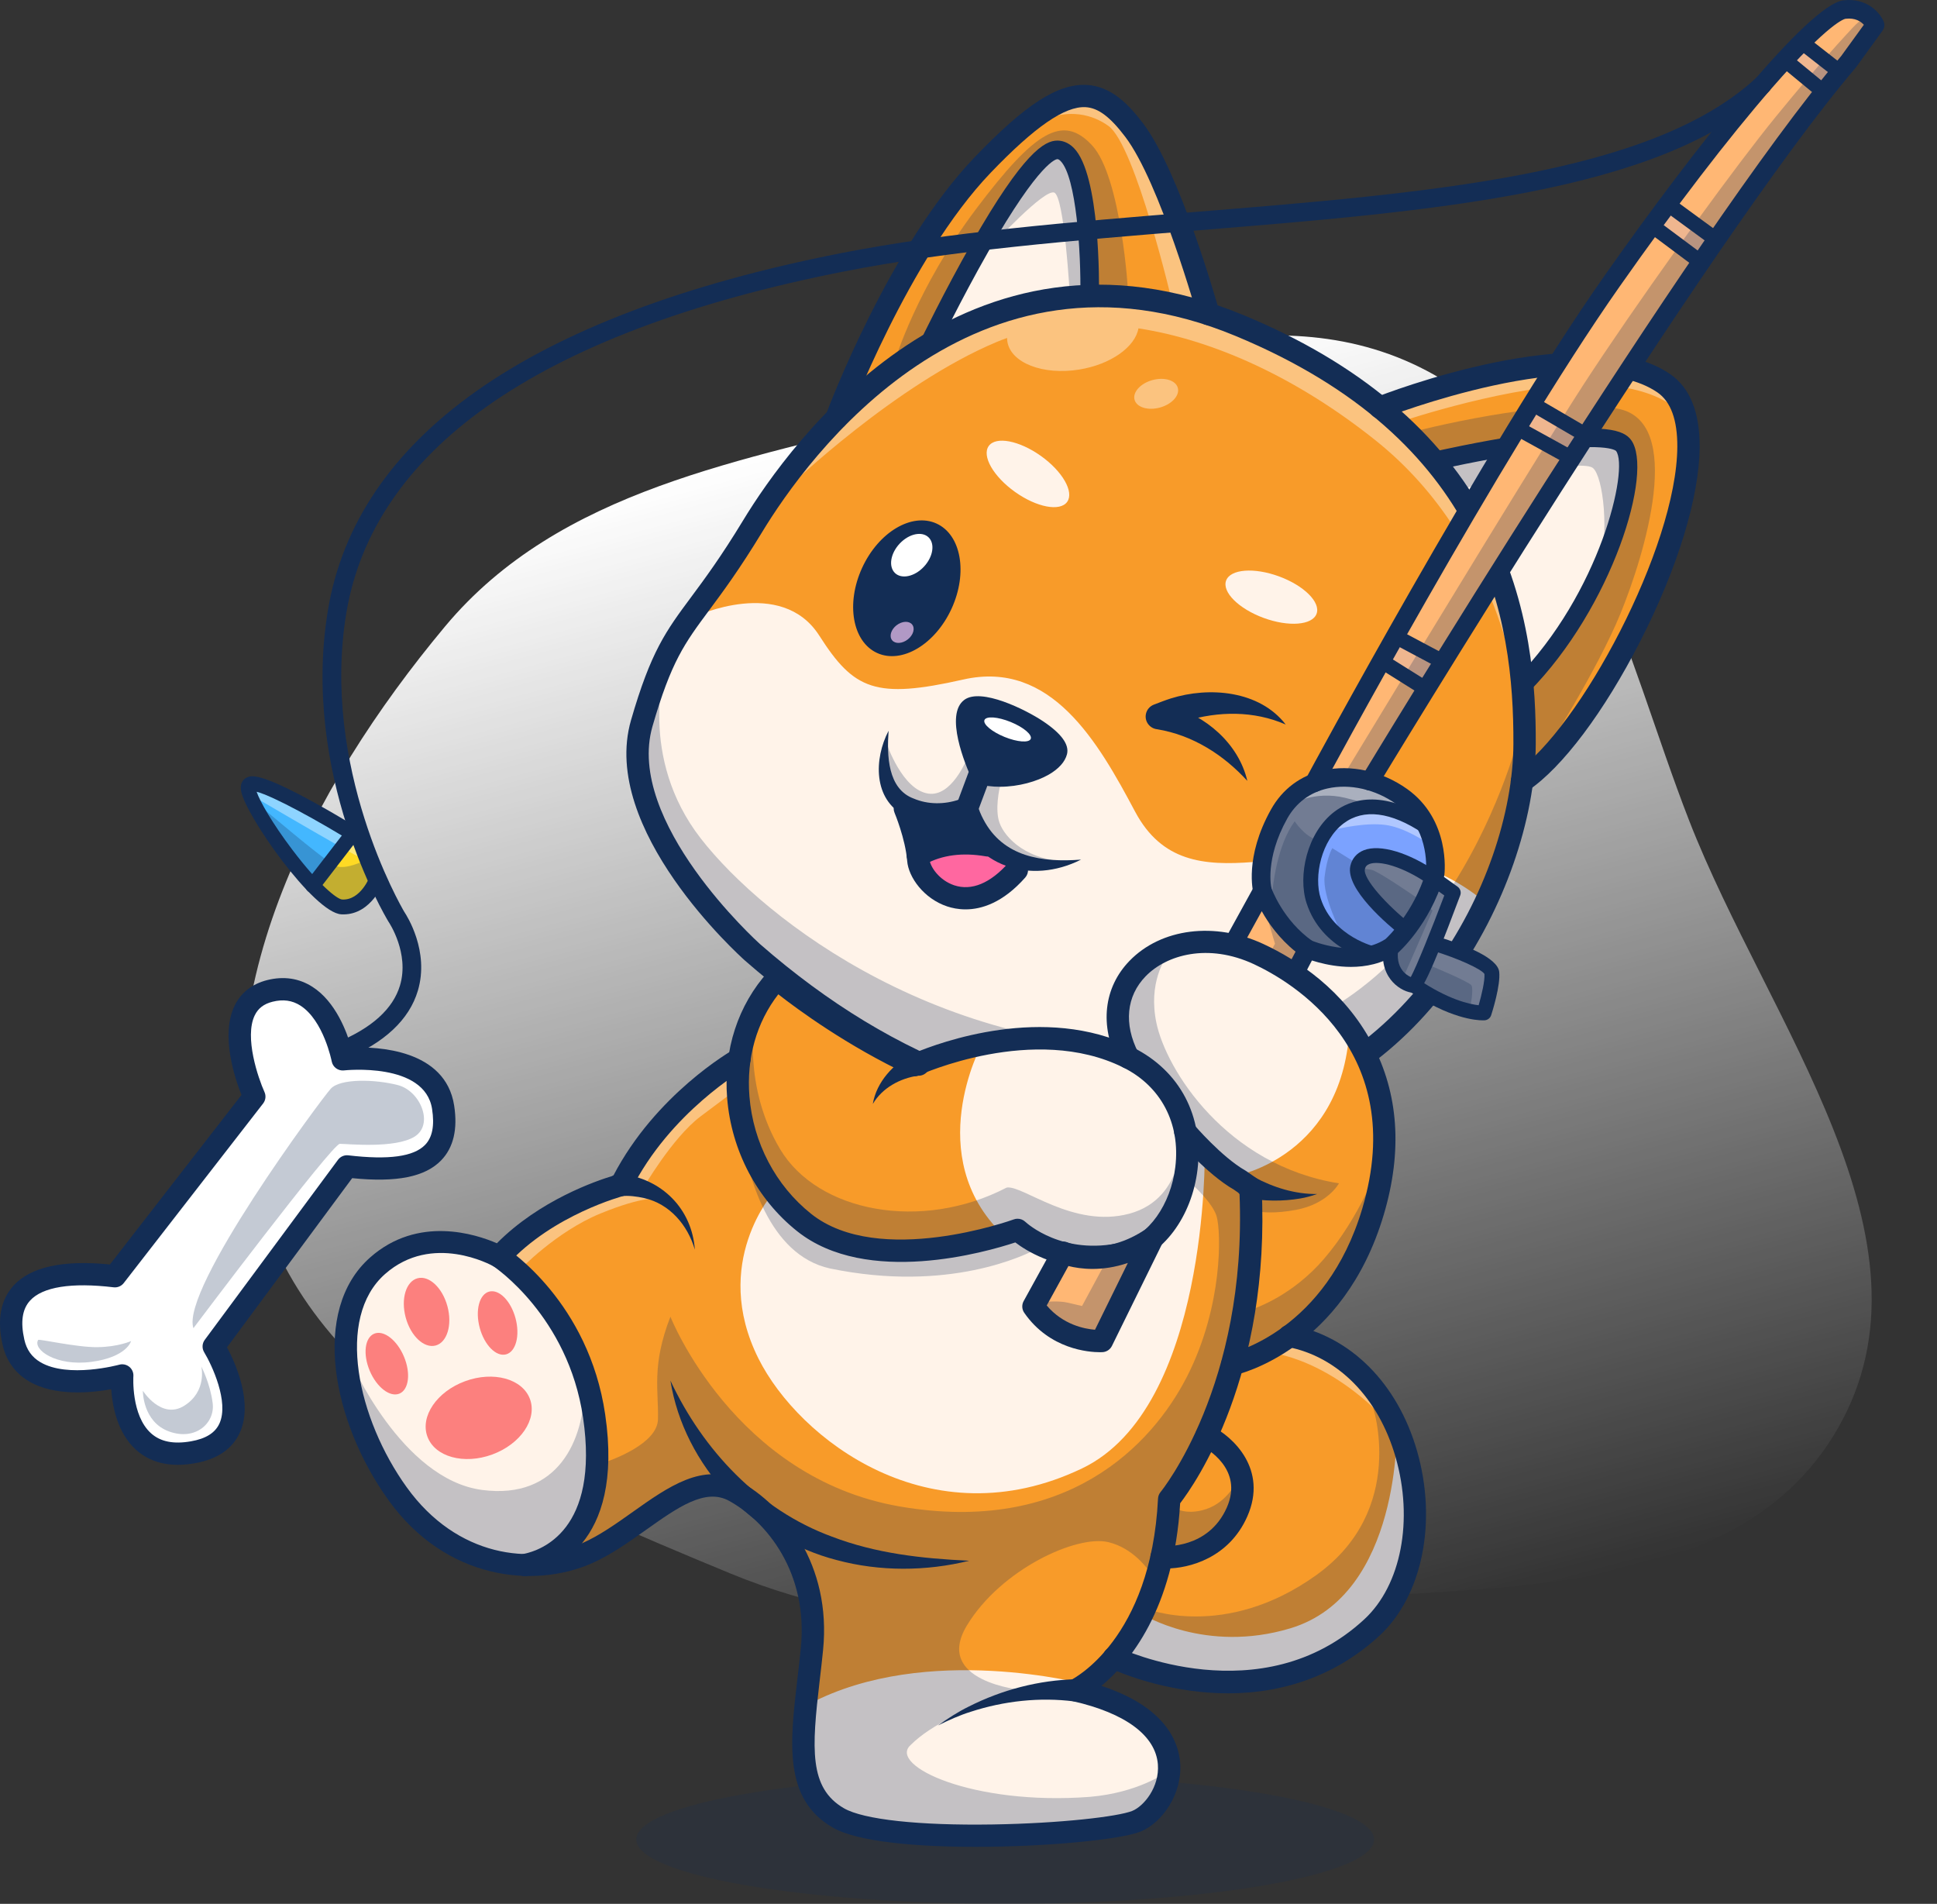 <svg width="405" height="398" viewBox="0 0 405 398" fill="none" xmlns="http://www.w3.org/2000/svg">
<rect x="0" y="0" width="405" height="398" fill="#333333" stroke="none"/>
<path fill-rule="evenodd" clip-rule="evenodd" d="M191.714 86.8C227.565 77.452 265.439 60.26 298.215 77.456C331.673 95.009 339.484 136.332 353.164 171.506C369.604 213.778 406.879 259.295 384.239 298.651C361.596 338.012 303.575 330.165 258.502 336.056C222.051 340.821 186.626 342.946 152.677 328.918C112.553 312.338 66.67 293.136 54.168 251.621C41.508 209.58 64.889 164.708 93.06 130.951C117.041 102.214 155.471 96.251 191.714 86.8Z" fill="url(#paint0_linear_102_49)"/>
<g clip-path="url(#clip0_102_49)">
<g opacity="0.2">
<path d="M210.175 398.002C252.773 398.002 287.305 391.981 287.305 384.554C287.305 377.126 252.773 371.105 210.175 371.105C167.577 371.105 133.044 377.126 133.044 384.554C133.044 391.981 167.577 398.002 210.175 398.002Z" fill="#132D55"/>
</g>
<path d="M252.708 65.334C252.708 65.334 245.292 29.109 230.931 21.599C216.57 14.089 198.385 43.411 189.28 58.93C180.176 74.449 178.612 80.819 178.612 80.819L180.176 82.241C180.176 82.242 207.38 53.952 252.708 65.334Z" fill="#F89B29"/>
<path d="M290.621 84.431C290.621 84.431 323.034 72.803 342.151 77.31C361.269 81.816 349.364 113.998 341.81 131.133C334.255 148.269 321.623 160.406 318.769 162.295C318.77 162.295 327.416 119.284 290.621 84.431Z" fill="#F89B29"/>
<path d="M196.489 69.193C196.489 69.193 202.248 53.901 209.514 44.008C216.78 34.115 219.893 28.314 223.581 32.82C227.269 37.326 227.84 60.562 227.84 60.562C227.84 60.562 224.282 60.421 213.335 63.183C202.39 65.947 196.489 69.193 196.489 69.193Z" fill="#FFF3E9"/>
<path d="M302.79 95.559C302.79 95.559 335.535 88.843 339.871 93.122C344.207 97.401 336.266 127.271 320.261 141.193L318.655 139.993C318.655 139.993 315.091 112.372 300.859 95.961L302.79 95.559Z" fill="#FFF3E9"/>
<path d="M312.873 123.263C312.846 123.161 312.844 123.06 312.86 122.963C311.527 118.644 309.815 114.286 307.596 109.963C307.497 109.863 307.417 109.74 307.389 109.591C307.387 109.578 307.392 109.568 307.389 109.555C305.102 105.164 302.284 100.813 298.799 96.581C298.785 96.564 298.765 96.555 298.752 96.537C298.746 96.529 298.745 96.517 298.739 96.508C290.179 86.141 277.601 76.498 258.961 68.762C202.821 45.465 167.478 94.746 157.982 110.405C153.301 118.126 149.79 122.855 146.967 126.656C141.758 133.672 138.888 137.537 134.885 151.413C128.847 172.337 157.384 198.145 157.84 198.553L157.837 198.552C186.712 223.788 218.386 235.165 251.979 232.377C271.595 230.749 289.44 220.316 302.228 203.001C313.063 188.331 319.12 170.172 318.034 155.61C317.332 146.208 316.497 135.042 313.039 123.56C312.966 123.475 312.903 123.379 312.873 123.263Z" fill="#F89B29"/>
<path d="M145.326 128.877C145.326 128.877 163.349 120.422 171.311 132.891C178.539 144.211 183.04 146.209 201.416 142.054C219.792 137.897 229.612 155.162 237.327 169.662C248.51 190.685 272.396 173.037 296.376 180.794C305.277 183.673 310.603 188.758 310.603 188.758C310.603 188.758 286.123 246.409 215.804 230.504C169.748 218.566 145.988 189.873 137.584 173.615C129.179 157.356 133.163 147.313 145.326 128.877Z" fill="#FFF3E9"/>
<path d="M218.399 160.361C220.031 159.425 221.072 158.336 221.334 157.294C221.541 156.465 220.178 154.594 216.66 152.284C211.302 148.764 204.69 146.608 203.057 147.846C200.881 149.496 203.24 157.342 205.324 162.15C210.037 163.369 215.369 162.099 218.399 160.361Z" fill="#132D55"/>
<path d="M202.611 172.717C202.164 171.884 201.782 171.048 201.472 170.14C200.504 170.493 199.541 170.71 198.538 170.858C197.276 171.035 195.986 171.057 194.715 170.899C193.44 170.749 192.2 170.351 191.036 169.832C190.917 169.781 190.805 169.717 190.688 169.662C191.22 171.078 192.322 174.26 192.853 177.568C196.282 175.787 200.246 175.161 204.668 175.706C204.664 175.702 204.662 175.699 204.658 175.695C203.861 174.786 203.183 173.777 202.611 172.717Z" fill="#132D55"/>
<path d="M206.008 186.253C206.008 186.253 208.468 184.919 210.37 183.142C212.273 181.366 212.613 180.338 212.613 180.338C212.613 180.338 210.447 178.764 209.311 178.425C208.175 178.086 207.821 177.11 203.648 177.008C199.474 176.907 194.641 177.899 193.791 179.171C192.942 180.444 195.271 186.506 198.798 187.169C202.321 187.834 206.008 186.253 206.008 186.253Z" fill="#FF67A0"/>
<g opacity="0.25">
<path d="M185.327 160.001C185.443 161.312 185.746 162.587 186.187 163.788C186.675 164.971 187.355 166.044 188.24 166.917C189.173 167.7 190.256 168.427 191.449 168.896C192.626 169.378 193.859 169.74 195.131 169.851C197.534 170.118 200.1 169.749 202.303 168.861L204.669 162.359C204.309 161.53 203.497 159.572 202.766 157.263C202.002 159.269 198.872 166.582 194.11 165.904C188.624 165.123 185.382 155.435 185.347 155.333C185.193 156.894 185.166 158.46 185.327 160.001Z" fill="#132D55"/>
</g>
<g opacity="0.25">
<path d="M203.598 169.367C204.196 171.403 205.288 173.424 206.668 175.103C208.1 176.859 209.935 178.272 212.017 179.203C213.061 179.664 214.162 179.994 215.289 180.244C216.422 180.451 217.577 180.613 218.745 180.618C220.621 180.695 222.506 180.491 224.381 180.166C224.443 180.144 224.484 180.128 224.484 180.128C214.677 180.236 210.064 175.059 208.974 171.982C207.99 169.205 208.957 164.876 209.155 164.057C207.991 164.037 206.823 163.905 205.683 163.637L203.598 169.367Z" fill="#132D55"/>
</g>
<g opacity="0.25">
<path d="M250.277 219.221C197.767 221.866 159.759 192.3 146.537 175.3C133.315 158.3 139.094 139.331 139.094 139.331C137.728 142.413 136.386 146.209 134.885 151.413C128.847 172.337 157.384 198.145 157.84 198.553L157.837 198.552C186.712 223.787 218.386 235.165 251.979 232.377C271.595 230.748 289.44 220.316 302.228 203.001C313.063 188.33 319.12 170.172 318.034 155.61C317.967 154.726 317.9 153.824 317.829 152.91C317.823 152.94 302.774 216.576 250.277 219.221Z" fill="#132D55"/>
</g>
<path d="M223.13 104.915C224.621 102.836 222.159 98.535 217.63 95.31C213.102 92.085 208.222 91.156 206.731 93.236C205.24 95.315 207.702 99.616 212.231 102.841C216.759 106.066 221.639 106.995 223.13 104.915Z" fill="#FFF3E9"/>
<path d="M275.277 128.31C276.164 125.912 272.649 122.413 267.426 120.495C262.203 118.578 257.251 118.967 256.364 121.365C255.478 123.764 258.993 127.262 264.215 129.18C269.438 131.098 274.391 130.708 275.277 128.31Z" fill="#FFF3E9"/>
<g opacity="0.25">
<path d="M207.627 51.069C207.627 51.069 218.275 39.498 220.414 40.254C222.555 41.009 223.692 61.873 223.692 61.873C223.692 61.873 235.801 61.696 235.871 61.484C235.943 61.272 234.449 36.972 228.336 30.384C222.222 23.796 216.393 27.338 204.024 43.773C191.655 60.209 187.105 75.441 187.105 75.441C187.105 75.441 195.849 70.694 195.849 70.481C195.85 70.268 203.71 55.124 207.627 51.069Z" fill="#132D55"/>
</g>
<g opacity="0.25">
<path d="M295.467 90.258C295.467 90.258 323.651 82.917 338.094 85.406C352.536 87.894 343.78 116.105 338.851 128.196C333.923 140.286 322.825 157.573 322.825 157.573L319.915 161.233C319.915 161.233 319.227 159.076 319.281 158.515C319.335 157.955 318.346 143.94 318.346 143.94C318.346 143.94 331.538 128.863 334.103 120.181C336.669 111.5 335.176 99.528 333.044 97.828C330.911 96.127 313.85 99.315 305.462 102.433L295.467 90.258Z" fill="#132D55"/>
</g>
<g opacity="0.4">
<path d="M220.414 24.36C220.414 24.36 226.061 22.259 231.749 26.32C237.435 30.381 245.187 63.596 245.187 63.596L252.363 64.583C252.363 64.583 245.587 38.93 237.15 27.217C228.715 15.506 223.297 21.314 220.414 24.36Z" fill="white"/>
</g>
<g opacity="0.4">
<path d="M293.188 88.05C293.188 88.05 316.536 80.191 332.53 80.398C348.523 80.606 352.466 87.559 352.466 87.559C352.466 87.559 350.844 77.3 333.829 76.086C316.815 74.873 294.876 82.959 294.876 82.959L290.62 84.432C290.62 84.432 290.774 85.169 290.62 85.546C290.466 85.925 293.188 88.05 293.188 88.05Z" fill="white"/>
</g>
<g opacity="0.4">
<path d="M297.989 94.921C280.472 76.492 254.28 63.499 233.232 61.976C230.496 60.878 226.87 60.506 223.02 61.131C220.27 61.578 217.792 62.474 215.779 63.643C195.649 68.742 174.925 83.287 165.103 101.617C165.103 101.617 187.247 80.335 208.43 71.474C209.133 71.179 209.846 70.907 210.568 70.65C210.57 70.907 210.585 71.164 210.627 71.421C211.355 75.874 218.085 78.486 225.656 77.255C232.277 76.18 237.35 72.523 238.033 68.645C253.915 71.09 271.323 79.041 287.673 92.113C315.202 114.122 317.828 148.553 317.828 148.553C317.828 148.553 318.593 116.598 297.989 94.921Z" fill="white"/>
</g>
<g opacity="0.4">
<path d="M242.544 85.193C245.041 84.501 246.706 82.657 246.264 81.074C245.823 79.491 243.441 78.769 240.944 79.461C238.447 80.153 236.782 81.997 237.223 83.58C237.665 85.163 240.047 85.885 242.544 85.193Z" fill="white"/>
</g>
<path d="M242.08 235.85C211.395 235.85 182.423 224.107 155.813 200.852C155.808 200.847 155.802 200.841 155.797 200.838C154.551 199.727 125.349 173.388 131.934 150.567C136.091 136.16 139.256 131.896 144.499 124.835C147.282 121.086 150.747 116.419 155.355 108.822C165.171 92.634 201.737 41.703 260.143 65.936C284.256 75.942 301.4 90.416 311.1 108.955C320.179 126.309 321.158 143.869 321.105 155.566C321.033 171.322 314.435 190.195 303.888 204.821C294.68 217.591 278.245 233.266 252.236 235.426C248.833 235.709 245.444 235.85 242.08 235.85ZM158.903 197.36C187.437 222.292 218.707 233.536 251.847 230.787C293.227 227.349 316.301 184.115 316.431 155.544C316.551 129.319 310.661 91.943 258.346 70.234C203.386 47.43 168.68 95.847 159.352 111.23C154.631 119.015 151.095 123.776 148.254 127.603C143.155 134.47 140.347 138.252 136.423 151.853C130.679 171.761 158.328 196.841 158.903 197.36Z" fill="#132D55"/>
<path d="M209.08 164.473C207.462 164.473 205.822 164.282 204.247 163.84C203.806 163.716 203.44 163.404 203.251 162.989C201.817 159.851 197.464 149.377 201.627 146.305C205.114 143.73 214.422 148.318 218.132 150.807C221.94 153.361 223.609 155.673 223.091 157.679C222.682 159.265 221.36 160.739 219.268 161.941C216.826 163.342 213.017 164.473 209.08 164.473ZM205.784 161.025C209.98 161.95 214.882 160.876 217.713 159.251C219.024 158.499 219.885 157.644 220.074 156.907C220.038 156.159 217.366 153.481 212.144 150.976C207.172 148.59 204.047 148.382 203.48 148.8C202.095 149.822 203.555 155.906 205.784 161.025Z" fill="#132D55"/>
<path d="M185.791 152.765C185.425 157.928 185.584 164.934 191.049 166.945C194.039 168.214 197.472 168.198 200.531 167.152C200.739 167.08 200.981 166.988 201.182 166.908C202.432 166.382 203.881 166.989 204.371 168.252C204.675 169.295 205.085 170.307 205.599 171.269C209.711 179.174 217.898 180.334 226.037 179.703C215.544 185.007 203.457 181.26 199.91 169.562L203.168 171.114L202.847 171.254C198.491 172.984 193.34 172.873 189.22 170.544C182.519 167.142 182.734 158.595 185.791 152.765Z" fill="#132D55"/>
<path d="M202.175 171.339C201.904 171.339 201.628 171.292 201.36 171.193C200.151 170.743 199.537 169.404 199.988 168.199L202.479 161.535C202.931 160.33 204.276 159.717 205.484 160.167C206.693 160.616 207.307 161.956 206.856 163.161L204.364 169.825C204.014 170.76 203.123 171.339 202.175 171.339Z" fill="#132D55"/>
<path d="M201.879 190.107C200.343 190.107 199.037 189.819 198.041 189.489C193.15 187.863 189.947 183.38 189.678 179.985C189.311 175.355 187.061 169.968 187.038 169.914C186.538 168.729 187.098 167.365 188.286 166.867C189.475 166.369 190.843 166.924 191.344 168.11C191.449 168.357 193.908 174.23 194.336 179.62C194.46 181.186 196.378 184.03 199.52 185.074C203.148 186.28 207.068 184.653 210.861 180.369C211.713 179.405 213.191 179.312 214.158 180.162C215.125 181.013 215.218 182.484 214.365 183.448C209.684 188.736 205.235 190.107 201.879 190.107Z" fill="#132D55"/>
<path d="M191.9 181.158C191.57 181.158 191.213 181.086 190.836 180.889C190.143 180.53 189.668 179.838 189.585 179.063C189.462 177.936 190.167 176.911 191.214 176.588C191.216 176.586 191.218 176.585 191.22 176.584C195.698 174.128 200.977 173.405 206.911 174.433C208.183 174.653 209.034 175.858 208.813 177.125C208.592 178.391 207.38 179.239 206.111 179.02C201.248 178.178 196.996 178.73 193.472 180.663C193.123 180.855 192.571 181.158 191.9 181.158Z" fill="#132D55"/>
<path d="M174.903 89.74C174.632 89.74 174.358 89.692 174.089 89.593C172.88 89.145 172.265 87.804 172.714 86.599C173.247 85.173 185.961 51.458 203.761 32.894C214.407 21.792 221.223 17.412 227.264 17.757C232.471 18.059 236.126 21.999 239.015 25.815C246.775 36.062 254.589 63.847 254.919 65.025C255.265 66.262 254.538 67.546 253.295 67.891C252.052 68.236 250.765 67.512 250.418 66.273C250.34 65.992 242.515 38.164 235.286 28.619C232.103 24.415 229.623 22.557 226.993 22.404C222.659 22.157 216.346 26.507 207.139 36.11C189.996 53.987 177.219 87.881 177.092 88.222C176.742 89.161 175.85 89.74 174.903 89.74Z" fill="#132D55"/>
<path d="M318.219 165.655C317.468 165.655 316.732 165.294 316.279 164.628C315.559 163.562 315.841 162.115 316.911 161.396C330.168 152.49 350.604 114.462 350.704 93.389C350.73 87.763 349.331 83.942 346.547 82.034C330.818 71.252 289.833 87.204 289.42 87.366C288.221 87.841 286.864 87.252 286.389 86.058C285.915 84.862 286.501 83.51 287.701 83.037C289.478 82.335 331.422 66.015 349.193 78.198C353.328 81.033 355.409 86.151 355.374 93.412C355.324 103.892 350.796 118.711 342.947 134.069C335.418 148.802 326.661 160.461 319.52 165.257C319.123 165.526 318.668 165.655 318.219 165.655Z" fill="#132D55"/>
<path d="M194.217 73.986C193.934 73.986 193.648 73.925 193.376 73.795C192.406 73.332 191.997 72.173 192.462 71.207C192.512 71.104 197.463 60.84 203.24 50.713C214.003 31.846 218.427 29.391 221.071 29.391C221.08 29.391 221.088 29.391 221.097 29.391C221.974 29.396 223.282 29.669 224.529 30.941C230.035 36.553 229.822 59.326 229.78 61.904C229.762 62.975 228.849 63.824 227.802 63.812C226.727 63.794 225.869 62.912 225.887 61.841C226.035 52.726 225.044 37.014 221.746 33.653C221.373 33.272 221.146 33.271 221.074 33.27C220.934 33.271 217.533 33.508 206.617 52.645C200.913 62.644 196.022 72.783 195.974 72.885C195.639 73.58 194.943 73.986 194.217 73.986Z" fill="#132D55"/>
<path d="M318.29 145.216C317.799 145.216 317.305 145.031 316.926 144.659C316.159 143.908 316.149 142.68 316.901 141.916C334.576 123.998 340.626 97.965 337.898 94.273C337.826 94.198 335.72 92.191 318.565 94.807C309.547 96.182 300.927 98.143 300.84 98.162C299.791 98.402 298.748 97.749 298.508 96.704C298.268 95.66 298.922 94.62 299.971 94.38C300.061 94.36 309.002 92.325 318.275 90.925C335.705 88.295 339.56 89.978 341.034 91.971C345.845 98.483 337.108 126.964 319.678 144.634C319.297 145.021 318.794 145.216 318.29 145.216Z" fill="#132D55"/>
<path d="M327.554 96.043L317.454 90.476C308.701 104.828 299.961 119.957 292.735 132.737L301.467 137.388C308.667 125.785 317.776 111.258 327.554 96.043Z" fill="#FFB774"/>
<path d="M330.641 91.251L320.584 85.376C319.796 86.651 319.007 87.934 318.218 89.224L328.347 94.807C329.109 93.626 329.874 92.439 330.641 91.251Z" fill="#EFB68F"/>
<path d="M283.142 181.196C283.427 179.914 284.232 178.982 285.473 178.5C288.491 177.329 293.863 178.907 299.339 182.522C299.34 182.517 299.341 182.513 299.344 182.508C299.394 181.967 299.705 177.721 297.752 173.372C290.847 168.814 284.87 168.148 280.453 171.464C275.487 175.194 273.787 183.222 275.365 188.094C277.917 195.968 286.036 198.376 287.372 198.722C288.421 198.386 289.449 197.92 290.426 197.278C290.616 197.108 291.645 196.156 292.979 194.511C290.501 192.483 282.223 185.342 283.142 181.196Z" fill="#7BA2FF"/>
<path d="M331.437 90.021C339.06 78.236 346.977 66.222 354.638 54.977L345.537 48.191C342.987 51.688 340.353 55.364 337.632 59.235C332.568 66.445 327.007 75.027 321.355 84.131L331.431 90.017C331.435 90.017 331.435 90.02 331.437 90.021Z" fill="#FFB774"/>
<path d="M263.855 187.895L216.766 273.424C221.229 279.501 228.046 279.961 229.763 279.975L272.427 198.603C267.528 195.001 264.927 190.262 263.855 187.895Z" fill="#FFB774"/>
<path d="M286.074 162.459C287.153 160.678 291.206 153.998 297.196 144.293L289.09 139.213C282.82 150.398 278.134 159 276.287 162.408C276.515 162.347 276.735 162.272 276.966 162.22C279.879 161.565 283.02 161.672 286.074 162.459Z" fill="#FFB774"/>
<path d="M273.967 188.543C272.199 183.09 274.028 174.456 279.569 170.295C282.741 167.911 288.128 166.225 296.259 170.745C295.338 169.433 294.156 168.18 292.627 167.095C288.012 163.815 282.279 162.525 277.29 163.647C273.278 164.55 270.094 166.933 268.081 170.538C263.114 179.435 264.605 185.764 264.661 185.987C264.778 186.316 267.271 193.209 273.739 197.737C274.367 197.994 279.327 199.928 284.549 199.322C281.299 198.004 276.042 194.949 273.967 188.543Z" fill="#727C93"/>
<path d="M357.852 50.285L348.847 43.691C348.043 44.775 347.227 45.883 346.402 47.007L355.465 53.764C356.265 52.595 357.06 51.436 357.852 50.285Z" fill="#EFB68F"/>
<path d="M300.695 138.636L292.014 134.014C291.261 135.349 290.524 136.657 289.807 137.933L297.965 143.045C298.838 141.632 299.749 140.161 300.695 138.636Z" fill="#EFB68F"/>
<path d="M380.306 19.355L373.213 13.514C367.073 20.22 359.082 29.965 349.723 42.515L358.684 49.077C366.48 37.783 373.89 27.511 380.306 19.355Z" fill="#FFB774"/>
<path d="M52.643 164.59C52.576 165.122 53.168 167.375 56.69 172.776C59.461 177.028 62.592 181.045 65.322 184.002L72.685 174.444C63.724 169.005 54.414 164.168 52.643 164.59Z" fill="#43B7FF"/>
<path d="M383.661 15.176L376.751 9.772C375.946 10.59 375.098 11.477 374.207 12.434L381.212 18.203C382.049 17.152 382.862 16.149 383.661 15.176Z" fill="#EFB68F"/>
<path d="M66.344 185.078C68.585 187.369 70.462 188.806 71.492 188.863C75.505 189.09 77.618 184.667 78.062 183.616C77.087 181.395 76.029 178.788 74.985 175.857C74.638 175.641 74.292 175.426 73.943 175.212L66.344 185.078Z" fill="#FEDA24"/>
<path d="M385.948 12.434L391.196 5.189C390.71 4.352 389.158 2.326 385.741 2.725C384.362 2.886 381.642 4.924 377.793 8.727L384.594 14.045C385.051 13.495 385.505 12.955 385.948 12.434Z" fill="#FFB774"/>
<path d="M300.111 184.842C297.269 192.685 292.597 197.276 291.564 198.223C291.208 200.494 291.654 202.398 292.873 203.735C293.804 204.756 294.882 205.148 295.351 205.235C296.368 203.815 299.929 195.006 302.973 186.895L300.111 184.842Z" fill="#727C93"/>
<path d="M286.005 179.864C285.222 180.169 284.754 180.707 284.576 181.512C283.986 184.17 289.739 189.972 293.876 193.352C295.541 191.109 297.464 187.952 298.862 183.967C293.808 180.557 288.571 178.87 286.005 179.864Z" fill="#727C93"/>
<path d="M311.184 203.419C311.049 202.203 305.457 199.708 300.209 198.084C298.351 202.645 297.298 204.786 296.66 205.793C303.616 210.355 308.309 210.951 309.763 211.013C310.341 209.119 311.384 205.201 311.184 203.419Z" fill="#727C93"/>
<g opacity="0.25">
<path d="M78.062 183.617C77.549 182.45 77.013 181.17 76.468 179.798C75.626 180.211 72.443 181.67 70.522 181.14C70.333 181.088 70.047 180.942 69.695 180.728L66.343 185.079C68.584 187.37 70.461 188.807 71.491 188.864C75.505 189.091 77.618 184.667 78.062 183.617Z" fill="#132D55"/>
</g>
<g opacity="0.25">
<path d="M56.69 172.776C59.461 177.028 62.592 181.045 65.322 184.002L68.474 179.91C64.531 177.102 56.709 170.372 53.953 168.159C54.566 169.346 55.441 170.859 56.69 172.776Z" fill="#132D55"/>
</g>
<g opacity="0.25">
<path d="M278.571 177.315C278.571 177.315 277.481 179.015 276.96 183.219C276.45 187.332 280.416 195.019 280.586 195.346C283.523 197.613 286.593 198.522 287.37 198.724C288.419 198.387 289.448 197.921 290.424 197.279C290.615 197.109 291.643 196.158 292.977 194.512C290.501 192.485 282.223 185.343 283.142 181.198C283.21 180.892 283.309 180.607 283.436 180.342L283.434 180.339L278.571 177.315Z" fill="#132D55"/>
</g>
<g opacity="0.25">
<path d="M270.704 171.693C267.074 176.637 266.089 184.863 265.824 188.551C267.137 191.047 269.636 194.866 273.739 197.737C274.367 197.994 279.327 199.928 284.549 199.322C281.3 198.003 276.042 194.948 273.967 188.542C272.778 184.877 273.223 179.779 275.32 175.564C272.699 174.798 270.704 171.693 270.704 171.693Z" fill="#132D55"/>
</g>
<g opacity="0.25">
<path d="M284.573 181.548C284.04 184.221 289.757 189.985 293.876 193.352C294.893 191.982 296.006 190.265 297.039 188.23C294.742 186.639 288.014 182.039 286.722 181.824C285.853 181.68 285.089 181.596 284.573 181.548Z" fill="#132D55"/>
</g>
<g opacity="0.25">
<path d="M293.618 203.787C293.737 203.763 299.518 190.35 299.518 190.35L298.227 189.153C295.543 194.372 292.391 197.467 291.564 198.224C291.208 200.495 291.654 202.399 292.873 203.736C292.888 203.753 292.903 203.767 292.919 203.783C293.218 203.791 293.554 203.8 293.618 203.787Z" fill="#132D55"/>
</g>
<g opacity="0.25">
<path d="M266.581 197.292L226.061 273.379C226.061 273.379 225.492 273.238 223.029 272.676C220.564 272.115 217.177 272.676 217.177 272.676L216.766 273.424C221.229 279.501 228.046 279.961 229.763 279.975L272.427 198.603C268.803 195.937 266.439 192.653 265.019 190.164L264.407 189.924L266.581 197.292Z" fill="#132D55"/>
</g>
<g opacity="0.25">
<path d="M307.657 205.986C307.16 205.198 298.862 201.78 298.862 201.78L298.592 201.911C297.69 203.953 297.082 205.126 296.66 205.794C301.305 208.84 304.933 210.114 307.269 210.645C307.471 210.661 308.153 206.771 307.657 205.986Z" fill="#132D55"/>
</g>
<g opacity="0.25">
<path d="M297.966 143.046C298.839 141.634 299.749 140.163 300.695 138.637L296.521 136.415C295.661 137.828 294.818 139.214 293.999 140.56L297.966 143.046Z" fill="#132D55"/>
</g>
<g opacity="0.25">
<path d="M286.074 162.459C287.153 160.678 291.206 153.998 297.196 144.293L293.237 141.812C286.933 152.178 282.144 160.088 281.107 161.8C282.756 161.816 284.427 162.035 286.074 162.459Z" fill="#132D55"/>
</g>
<g opacity="0.25">
<path d="M387.381 5.776C386.987 6.22 385.11 8.189 381.847 11.898L384.592 14.045C385.05 13.495 385.503 12.955 385.947 12.434L391.195 5.189C390.97 4.802 390.513 4.161 389.751 3.622C389.737 3.635 388.088 4.976 387.381 5.776Z" fill="#132D55"/>
</g>
<g opacity="0.25">
<path d="M354.779 46.219L358.684 49.078C366.481 37.783 373.89 27.511 380.306 19.355L377.445 16.999C375.622 19.149 373.567 21.611 371.268 24.432C367.065 29.587 361.086 37.527 354.779 46.219Z" fill="#132D55"/>
</g>
<g opacity="0.25">
<path d="M326.724 87.266L331.432 90.016C331.435 90.017 331.435 90.02 331.437 90.02C339.06 78.235 346.977 66.22 354.638 54.975L350.625 51.983C343.431 62.043 336.219 72.499 331.06 80.444C329.915 82.21 328.441 84.532 326.724 87.266Z" fill="#132D55"/>
</g>
<g opacity="0.25">
<path d="M355.466 53.764C356.265 52.594 357.06 51.435 357.853 50.285L353.92 47.406C353.11 48.526 352.296 49.655 351.479 50.793L355.466 53.764Z" fill="#132D55"/>
</g>
<g opacity="0.25">
<path d="M381.214 18.204C382.049 17.152 382.862 16.149 383.662 15.176L380.883 13.002C380.118 13.878 379.289 14.838 378.397 15.884L381.214 18.204Z" fill="#132D55"/>
</g>
<g opacity="0.25">
<path d="M301.467 137.388C308.667 125.784 317.775 111.258 327.554 96.043L322.861 93.457C315.488 105.327 305.608 121.489 297.284 135.16L301.467 137.388Z" fill="#132D55"/>
</g>
<g opacity="0.25">
<path d="M328.349 94.808C329.109 93.626 329.874 92.439 330.642 91.251L325.948 88.508C325.215 89.678 324.442 90.916 323.637 92.21L328.349 94.808Z" fill="#132D55"/>
</g>
<g opacity="0.4">
<path d="M75.59 177.508C75.388 176.967 75.187 176.423 74.985 175.858C74.638 175.643 74.292 175.427 73.943 175.213L72.13 177.567C73.837 178.522 74.986 179.136 75.073 179.109C75.267 179.049 75.454 178.263 75.59 177.508Z" fill="white"/>
</g>
<g opacity="0.4">
<path d="M54.292 167.254C54.292 167.254 64.761 173.397 70.839 176.84L72.685 174.444C63.724 169.005 54.414 164.17 52.644 164.591C52.618 164.801 52.699 165.286 53.018 166.123C53.602 166.677 54.292 167.254 54.292 167.254Z" fill="white"/>
</g>
<g opacity="0.4">
<path d="M280.452 171.464C279.642 172.073 278.929 172.804 278.292 173.609C280.107 173.149 285.568 171.906 289.66 172.45C293.145 172.913 296.876 175.155 298.804 176.46C298.562 175.471 298.223 174.425 297.75 173.372C290.846 168.813 284.868 168.148 280.452 171.464Z" fill="white"/>
</g>
<g opacity="0.4">
<path d="M290.368 164.049C290.362 164.049 290.349 164.046 290.343 164.046C290.785 164.264 291.219 164.499 291.65 164.746C291.134 164.336 290.691 164.077 290.368 164.049Z" fill="white"/>
</g>
<g opacity="0.4">
<path d="M281.225 166.781C283.18 167.255 284.598 167.647 285.64 167.971C288.474 167.718 291.983 168.368 296.258 170.745C295.336 169.433 294.154 168.18 292.626 167.095C288.01 163.815 282.278 162.525 277.289 163.647C274.185 164.345 271.585 165.938 269.631 168.289C269.948 168.097 274.81 165.229 281.225 166.781Z" fill="white"/>
</g>
<path d="M71.225 221.649C70.463 221.649 69.737 221.199 69.426 220.452C69.015 219.463 69.486 218.328 70.479 217.917C77.744 214.915 82.169 210.911 83.632 206.017C85.651 199.262 81.328 192.834 81.285 192.77C81.264 192.739 81.241 192.705 81.222 192.673C80.469 191.428 62.844 161.769 68.584 127.452C71.565 109.624 81.952 94.286 99.456 81.865C117.461 69.088 143.118 59.359 175.715 52.945C198.399 48.482 224.296 46.383 249.341 44.353C298.642 40.358 345.21 36.583 367.17 16.303C367.958 15.574 369.19 15.621 369.921 16.407C370.652 17.193 370.605 18.421 369.816 19.149C346.869 40.343 299.649 44.17 249.657 48.221C224.721 50.242 198.935 52.332 176.467 56.752C144.417 63.058 119.267 72.571 101.714 85.026C85.084 96.828 75.229 111.317 72.423 128.09C67.017 160.415 83.808 189.404 84.534 190.634C85.077 191.443 89.816 198.843 87.375 207.084C85.572 213.172 80.389 218.022 71.97 221.502C71.726 221.601 71.475 221.649 71.225 221.649Z" fill="#132D55"/>
<path d="M71.803 191.155C71.659 191.155 71.513 191.151 71.365 191.142C65.594 190.823 51.312 170.42 50.422 165.39C50.073 163.421 51.16 162.728 51.645 162.52C52.541 162.136 54.212 161.424 65.771 167.807C71.192 170.799 76.312 173.991 76.364 174.023C77.093 174.477 77.313 175.435 76.857 176.161C76.401 176.888 75.438 177.107 74.711 176.652C66.657 171.626 57.022 166.37 53.656 165.521C54.338 167.501 56.856 171.991 61.074 177.575C66.754 185.093 70.507 187.987 71.538 188.043C75.441 188.266 77.363 183.159 77.382 183.108C77.676 182.302 78.57 181.887 79.378 182.18C80.187 182.472 80.603 183.363 80.31 184.169C80.201 184.462 77.691 191.155 71.803 191.155ZM52.753 165.413C52.751 165.413 52.753 165.413 52.753 165.413V165.413Z" fill="#132D55"/>
<path d="M65.377 186.684C65.046 186.684 64.712 186.579 64.43 186.363C63.747 185.841 63.62 184.867 64.143 184.187L72.528 173.303C73.05 172.624 74.028 172.494 74.711 173.018C75.394 173.54 75.522 174.514 74.998 175.194L66.614 186.078C66.306 186.475 65.844 186.684 65.377 186.684Z" fill="#132D55"/>
<path d="M229.787 282.65C227.601 282.65 219.525 282.115 214.298 274.578C213.879 273.974 213.838 273.186 214.193 272.541L262.247 185.26C262.619 184.585 263.359 184.194 264.126 184.26C264.895 184.328 265.552 184.844 265.799 185.573C265.82 185.637 268.2 192.416 274.487 196.787C275.29 197.344 275.552 198.412 275.099 199.276L231.938 281.597C231.622 282.198 231.015 282.592 230.337 282.635C230.286 282.639 230.094 282.65 229.787 282.65ZM218.208 273.313C221.866 277.801 226.888 278.612 229.04 278.746L270.882 198.941C267.438 196.186 265.176 192.93 263.811 190.484L218.208 273.313Z" fill="#132D55"/>
<path d="M282.458 202.132C277.232 202.132 272.881 200.281 272.596 200.158C271.61 199.73 271.159 198.586 271.59 197.604C272.019 196.622 273.164 196.174 274.15 196.601C274.242 196.639 283.286 200.454 289.682 196.32C290.389 195.672 295.581 190.694 298.15 182.274C298.258 181.03 298.679 172.877 291.925 168.08C287.584 164.997 282.212 163.782 277.559 164.828C273.893 165.653 270.982 167.831 269.14 171.128C264.383 179.649 265.824 185.646 265.84 185.706C266.102 186.739 265.481 187.797 264.445 188.066C263.412 188.336 262.354 187.728 262.076 186.699C261.996 186.399 260.158 179.236 265.739 169.242C268.133 164.954 271.924 162.118 276.701 161.044C282.42 159.758 288.955 161.207 294.184 164.922C303.266 171.371 302.057 182.418 302.001 182.884C301.988 182.993 301.965 183.101 301.933 183.208C298.867 193.458 292.419 199.095 292.146 199.331C292.084 199.383 292.02 199.433 291.953 199.476C288.919 201.488 285.537 202.132 282.458 202.132Z" fill="#132D55"/>
<path d="M287.407 201.038C287.299 201.038 287.189 201.026 287.079 201.003C286.643 200.91 276.36 198.604 273.182 188.797C271.328 183.075 273.252 174.013 279.072 169.641C282.103 167.365 288.75 164.592 299.224 171.602C299.938 172.079 300.128 173.043 299.648 173.755C299.169 174.466 298.2 174.656 297.487 174.178C290.817 169.713 285.097 169.001 280.946 172.12C276.257 175.643 274.652 183.234 276.145 187.843C278.763 195.919 287.646 197.949 287.736 197.97C288.574 198.153 289.107 198.978 288.925 199.815C288.768 200.541 288.124 201.038 287.407 201.038Z" fill="#132D55"/>
<path d="M295.543 207.538C294.4 207.538 292.571 206.788 291.199 205.296C289.96 203.95 288.633 201.52 289.339 197.586C289.49 196.743 290.298 196.18 291.146 196.332C291.993 196.484 292.556 197.29 292.405 198.133C292.047 200.122 292.335 201.733 293.26 202.921C293.805 203.623 294.485 204.043 294.976 204.257C296.199 201.993 299.266 194.4 301.982 187.195L298.833 184.937C293.289 181.073 288.329 179.841 286.304 180.627C285.775 180.832 285.499 181.149 285.379 181.688C284.938 183.676 289.988 189.239 294.981 193.188C295.654 193.72 295.767 194.697 295.233 195.368C294.699 196.039 293.72 196.151 293.045 195.62C290.262 193.42 281.263 185.865 282.338 181.019C282.679 179.48 283.686 178.313 285.172 177.736C288.592 176.409 294.659 178.242 300.633 182.406L304.766 185.368C305.336 185.777 305.56 186.515 305.315 187.17C297.769 207.347 296.879 207.427 295.75 207.529C295.686 207.535 295.616 207.538 295.543 207.538Z" fill="#132D55"/>
<path d="M310.05 213.304C308.573 213.304 303.023 212.883 294.737 207.266C294.027 206.785 293.841 205.82 294.326 205.11C294.809 204.401 295.777 204.216 296.489 204.7C302.807 208.982 307.268 209.938 309.165 210.146C309.793 207.986 310.487 205.014 310.377 203.608C309.716 202.563 304.777 200.33 299.679 198.778C298.856 198.528 298.393 197.662 298.644 196.841C298.894 196.021 299.767 195.562 300.587 195.81C306.28 197.541 313.134 200.221 313.463 203.168C313.775 205.969 311.991 211.591 311.785 212.223C311.592 212.818 311.061 213.239 310.436 213.293C310.404 213.294 310.272 213.304 310.05 213.304ZM310.404 203.655H310.41H310.404Z" fill="#132D55"/>
<path d="M274.774 165.602C274.464 165.602 274.149 165.528 273.857 165.372C272.909 164.866 272.552 163.691 273.059 162.746C273.431 162.056 310.448 93.28 335.437 57.702C355.161 29.621 378.268 0.91 385.428 0.071C390.418 -0.516 393.122 2.728 393.856 4.524C394.109 5.144 394.024 5.85 393.631 6.392L388.086 14.044C388.057 14.084 388.025 14.125 387.991 14.163C356.471 51.163 288.764 163.184 288.085 164.311C287.53 165.229 286.334 165.525 285.413 164.973C284.491 164.42 284.193 163.228 284.748 162.31C285.429 161.181 353.227 49.009 384.974 11.709L389.705 5.181C389.096 4.501 387.921 3.685 385.882 3.923C385.754 3.938 382.628 4.449 370.454 18.428C361.383 28.846 350.376 43.195 338.625 59.925C313.767 95.316 276.86 163.887 276.491 164.576C276.14 165.23 275.468 165.602 274.774 165.602Z" fill="#132D55"/>
<path d="M298.195 145.607C297.911 145.607 297.625 145.531 297.368 145.369L287.991 139.493C287.263 139.037 287.044 138.078 287.502 137.353C287.961 136.627 288.921 136.41 289.649 136.866L299.026 142.742C299.754 143.197 299.972 144.156 299.515 144.881C299.218 145.35 298.712 145.607 298.195 145.607Z" fill="#132D55"/>
<path d="M301.392 139.731C301.144 139.731 300.894 139.672 300.66 139.548L290.985 134.395C290.226 133.991 289.94 133.051 290.345 132.295C290.75 131.539 291.694 131.253 292.452 131.658L302.127 136.811C302.886 137.215 303.172 138.154 302.766 138.911C302.486 139.433 301.948 139.731 301.392 139.731Z" fill="#132D55"/>
<path d="M328.579 97.325C328.323 97.325 328.065 97.262 327.826 97.131L316.431 90.851C315.679 90.436 315.406 89.493 315.822 88.742C316.238 87.992 317.184 87.721 317.938 88.135L329.333 94.415C330.085 94.83 330.357 95.773 329.942 96.523C329.658 97.035 329.127 97.325 328.579 97.325Z" fill="#132D55"/>
<path d="M331.059 92.2C330.792 92.2 330.521 92.131 330.273 91.987L319.544 85.719C318.802 85.286 318.554 84.335 318.988 83.596C319.423 82.856 320.376 82.608 321.119 83.042L331.847 89.31C332.59 89.743 332.838 90.695 332.403 91.433C332.115 91.925 331.593 92.2 331.059 92.2Z" fill="#132D55"/>
<path d="M355.627 56.352C355.303 56.352 354.975 56.251 354.696 56.043L344.447 48.401C343.758 47.888 343.618 46.915 344.133 46.229C344.648 45.542 345.624 45.402 346.313 45.916L356.561 53.557C357.25 54.07 357.391 55.043 356.876 55.729C356.569 56.137 356.101 56.352 355.627 56.352Z" fill="#132D55"/>
<path d="M358.846 51.658C358.526 51.658 358.203 51.56 357.926 51.356L347.768 43.919C347.076 43.411 346.926 42.44 347.435 41.749C347.944 41.057 348.918 40.908 349.612 41.416L359.77 48.854C360.462 49.362 360.612 50.332 360.103 51.024C359.797 51.439 359.325 51.658 358.846 51.658Z" fill="#132D55"/>
<path d="M381.322 20.796C380.974 20.796 380.622 20.678 380.331 20.44L372.156 13.707C371.493 13.161 371.4 12.183 371.948 11.522C372.495 10.861 373.478 10.768 374.141 11.314L382.315 18.047C382.978 18.594 383.072 19.572 382.524 20.233C382.216 20.603 381.771 20.796 381.322 20.796Z" fill="#132D55"/>
<path d="M384.702 16.612C384.366 16.612 384.028 16.504 383.743 16.281L375.742 10.024C375.065 9.495 374.947 8.52 375.477 7.845C376.009 7.17 376.987 7.053 377.664 7.582L385.664 13.839C386.342 14.368 386.459 15.343 385.929 16.017C385.621 16.409 385.164 16.612 384.702 16.612Z" fill="#132D55"/>
<path d="M24.026 266.799L53.172 229.251C53.172 229.251 44.499 210.123 56.442 207.148C68.385 204.173 71.655 221.458 71.655 221.458C71.655 221.458 90.754 219.242 92.649 231.473C94.544 243.704 84.877 245.291 72.554 243.835L44.688 281.486C44.688 281.486 56.44 300.78 40.328 303.602C24.215 306.424 25.558 287.532 25.558 287.532C25.558 287.532 5.614 293.104 2.804 280.541C-0.007 267.979 10.188 265.146 24.026 266.799Z" fill="white"/>
<path d="M37.195 306.22C33.701 306.22 30.768 305.172 28.449 303.087C24.511 299.548 23.492 293.902 23.258 290.422C19.09 291.178 11.383 291.943 6.015 288.743C3.128 287.022 1.282 284.433 0.524 281.048C-0.638 275.855 0.133 271.725 2.814 268.772C6.379 264.844 13.162 263.357 22.981 264.341L50.492 228.901C49.109 225.433 46.067 216.391 49.062 210.222C50.376 207.516 52.732 205.672 55.877 204.889C59.336 204.028 62.512 204.5 65.32 206.293C70.18 209.396 72.529 215.734 73.454 218.998C78.889 218.779 93.133 219.343 94.958 231.118C95.724 236.067 94.812 239.919 92.246 242.568C88.887 246.037 82.954 247.231 73.637 246.295L47.466 281.657C49.243 284.99 52.977 293.262 50.138 299.505C48.583 302.924 45.419 305.074 40.734 305.894C39.497 306.112 38.317 306.22 37.195 306.22ZM25.557 285.206C26.09 285.206 26.614 285.388 27.036 285.731C27.623 286.21 27.942 286.943 27.889 287.697C27.884 287.775 27.39 295.879 31.587 299.638C33.556 301.4 36.283 301.946 39.925 301.31C43.039 300.765 44.987 299.547 45.88 297.588C47.938 293.076 44.276 285.305 42.691 282.692C42.201 281.886 42.247 280.862 42.808 280.104L70.674 242.453C71.173 241.78 71.992 241.424 72.829 241.524C81.242 242.517 86.494 241.801 88.884 239.334C90.403 237.765 90.88 235.31 90.34 231.828C88.81 221.965 72.089 223.751 71.922 223.771C70.708 223.908 69.586 223.088 69.358 221.89C69.343 221.807 67.661 213.309 62.79 210.209C61.087 209.124 59.196 208.862 57.008 209.407C55.177 209.863 53.988 210.766 53.267 212.247C51.049 216.806 53.983 225.377 55.301 228.294C55.655 229.079 55.547 229.996 55.02 230.676L25.874 268.224C25.372 268.872 24.566 269.211 23.749 269.112C14.929 268.058 8.89 269.021 6.278 271.898C4.65 273.691 4.26 276.354 5.085 280.038C5.557 282.154 6.644 283.693 8.407 284.745C14.207 288.209 24.825 285.322 24.931 285.293C25.137 285.234 25.348 285.206 25.557 285.206Z" fill="#132D55"/>
<g opacity="0.25">
<path d="M29.872 290.741C29.872 290.741 29.778 297.211 35.322 299.243C40.867 301.274 44.991 297.495 44.469 293.339C43.948 289.182 42.1 285.688 42.1 285.688C42.1 285.688 43.332 290.835 38.547 293.858C33.758 296.882 29.872 290.741 29.872 290.741Z" fill="#132D55"/>
</g>
<g opacity="0.25">
<path d="M40.44 277.659C40.44 277.659 69.444 239.119 71.055 239.119C72.667 239.119 82.619 240.158 86.695 237.608C90.77 235.057 87.927 228.068 83.189 226.839C78.449 225.611 71.151 225.421 69.16 227.594C67.169 229.768 37.692 269.536 40.44 277.659Z" fill="#132D55"/>
</g>
<g opacity="0.25">
<path d="M7.978 280.115C8.132 279.855 15.987 281.673 20.347 281.626C24.707 281.579 27.409 280.352 27.409 280.352C27.409 280.352 26.555 283.705 19.115 284.697C11.674 285.688 6.793 282.099 7.978 280.115Z" fill="#132D55"/>
</g>
<path d="M234.445 345.772C234.445 345.772 263.051 353.641 280.787 344.659C298.522 335.677 295.932 313.486 292.962 301.06C289.992 288.634 277.83 280.348 270.617 279.497C270.617 279.497 263.778 283.72 257.514 285.682C257.514 285.682 254.183 300.386 244.435 313.851C244.435 313.851 245.341 330.363 234.445 345.772Z" fill="#F89B29"/>
<path d="M238.79 337.439C238.79 337.439 251.98 345.764 269.802 340.399C293.023 333.408 292.032 298.42 292.032 298.42C292.032 298.42 307.407 332.912 273.501 348.645C253.219 357.773 235.397 345.923 235.397 345.923V344.79L238.79 337.439Z" fill="#FFF3E9"/>
<path d="M262.865 200.136C252.543 195.328 243.136 198.107 238.392 202.995C233.906 207.618 233.214 214.003 236.472 220.541C242.986 223.873 247.192 229.471 248.53 236.25C249.41 237.264 254.799 243.349 259.6 246.083L261.796 247.602C262.805 248.008 263.896 248.365 264.977 248.665C266.098 248.975 267.237 249.226 268.389 249.418C269.54 249.619 270.706 249.724 271.877 249.773C273.05 249.824 274.225 249.748 275.4 249.612C274.249 249.87 273.073 250.074 271.885 250.147C270.698 250.222 269.499 250.241 268.307 250.159C267.113 250.087 265.921 249.953 264.737 249.757C263.895 249.614 263.065 249.436 262.231 249.23C262.812 262.94 261.154 274.628 258.657 284.141C263.164 282.69 279.584 275.934 286.375 253.053C296.525 218.841 270.947 203.9 262.865 200.136Z" fill="#F89B29"/>
<path d="M258.383 245.803C258.383 245.803 281.219 241.768 282.209 214.036C282.209 214.036 267.676 194.746 249.645 197.197C231.615 199.647 235.438 218.376 235.438 218.376C235.438 218.376 246.746 225.647 248.599 234.715C248.599 234.714 251.386 240.101 258.383 245.803Z" fill="#FFF3E9"/>
<path d="M168.598 254.986C183.508 266.877 212.217 256.512 212.505 256.406C212.59 256.375 212.677 256.36 212.764 256.36C212.953 256.36 213.138 256.431 213.28 256.565C213.363 256.644 221.663 264.319 234.865 261.278C241.168 259.829 246.292 252.775 247.323 244.125C247.629 241.571 247.543 239.114 247.113 236.8C247.11 236.793 247.11 236.784 247.107 236.776C245.886 230.254 241.854 224.878 235.566 221.744C216.742 212.363 192.991 222.682 191.573 223.316C191.56 223.323 191.551 223.334 191.538 223.341C191.512 223.352 191.483 223.362 191.457 223.371L191.422 223.381C190.534 223.641 189.587 224.041 188.713 224.488C187.831 224.943 186.988 225.477 186.198 226.087C185.398 226.689 184.694 227.406 184.055 228.182C183.404 228.957 182.923 229.853 182.495 230.782C182.805 229.812 183.181 228.839 183.75 227.968C184.304 227.095 184.948 226.257 185.704 225.53C186.45 224.792 187.266 224.124 188.139 223.529C188.583 223.232 189.026 222.952 189.489 222.692C175.744 216.036 165.023 207.68 162.498 205.645C158.632 210.106 156.198 215.584 155.343 221.563C155.34 221.573 155.342 221.583 155.339 221.593C154.984 224.096 154.898 226.683 155.112 229.325C155.927 239.449 160.843 248.803 168.598 254.986Z" fill="#F89B29"/>
<path d="M205.158 218.57C205.158 218.57 192.718 241.665 209.632 258.042L212.509 257.195C212.509 257.195 228.969 267.425 239.491 259.079C250.013 250.734 249.231 236.453 244.752 228.822C240.275 221.191 223.227 213.822 205.158 218.57Z" fill="#FFF3E9"/>
<path d="M260.718 248.668L258.802 247.34C255.063 245.213 251.083 241.237 248.905 238.898C249.052 240.642 249.028 242.447 248.807 244.301C247.702 253.563 242.106 261.141 235.2 262.73C232.852 263.27 230.654 263.495 228.623 263.495C219.748 263.497 214.043 259.182 212.598 257.954C208.786 259.289 182.402 267.899 167.663 256.149C159.587 249.71 154.469 239.976 153.621 229.443C153.44 227.203 153.468 224.999 153.682 222.848C149.782 225.365 138.029 233.737 131.024 247.113C131.609 247.191 132.182 247.289 132.754 247.426C133.226 247.524 133.682 247.684 134.146 247.81C134.601 247.965 135.051 248.137 135.499 248.301C137.277 249.025 138.926 250.065 140.313 251.369C141.688 252.676 142.876 254.195 143.64 255.913C144.108 256.731 144.333 257.65 144.66 258.52C144.929 259.41 145.073 260.335 145.284 261.234C145.012 260.346 144.807 259.441 144.484 258.578C144.102 257.738 143.823 256.854 143.311 256.086C142.456 254.461 141.207 253.081 139.823 251.931C138.427 250.783 136.814 249.913 135.107 249.347C133.442 248.795 131.63 248.483 129.949 248.483C128.712 248.82 114.988 252.738 105.541 262.629C108.789 265.031 122.024 275.929 124.959 295.904C127.838 315.494 120.558 323.176 114.798 326.175C117.513 325.789 120.104 325.05 122.473 324.007C126.131 322.398 129.741 319.834 133.232 317.356C139.762 312.72 145.964 308.319 152.019 310.239C150.914 309.025 149.866 307.76 148.883 306.45C146.868 303.779 145.113 300.924 143.643 297.935C142.903 296.444 142.255 294.909 141.658 293.359C141.066 291.809 140.543 290.229 140.175 288.614C141.256 291.742 142.649 294.743 144.288 297.596C145.893 300.467 147.751 303.187 149.802 305.74C151.761 308.165 153.917 310.431 156.244 312.496C157.515 313.368 158.782 314.385 160.009 315.537C161.465 316.606 162.974 317.603 164.544 318.503C167.359 320.152 170.321 321.574 173.415 322.642L174.565 323.073L175.74 323.429C176.525 323.662 177.306 323.916 178.095 324.132L180.49 324.698C181.284 324.912 182.092 325.053 182.903 325.192C189.37 326.366 196.014 326.649 202.643 326.274C196.075 327.226 189.334 327.341 182.708 326.338C181.042 326.152 179.415 325.729 177.772 325.395C176.959 325.19 176.156 324.95 175.345 324.727L174.133 324.386L172.943 323.97C169.769 322.918 166.73 321.477 163.833 319.811C168.413 325.897 171.553 334.328 170.513 344.792C170.293 346.999 170.041 349.154 169.797 351.239C168.281 364.183 167.084 374.408 175.641 379.382C185.878 385.333 230.769 382.661 237.31 380.054C240.71 378.699 244.08 373.819 243.679 368.715C243.37 364.8 240.493 357.702 224.707 354.105C222.317 353.903 219.812 353.953 217.363 354.155C214.887 354.355 212.423 354.732 209.996 355.291C208.773 355.536 207.582 355.906 206.38 356.235C205.2 356.633 203.998 356.984 202.846 357.47C200.499 358.336 198.277 359.497 196.086 360.716C198.21 359.393 200.385 358.116 202.702 357.127C203.838 356.58 205.029 356.169 206.202 355.706C207.399 355.315 208.588 354.881 209.812 354.572C212.242 353.883 214.728 353.376 217.241 353.047C219.682 352.727 222.113 352.55 224.629 352.624C226.231 351.766 242.261 342.446 243.711 313.366C243.719 313.205 243.78 313.051 243.883 312.927C244.073 312.7 262.671 289.898 260.718 248.668Z" fill="#F89B29"/>
<path d="M161.76 249.245C161.76 249.245 148.549 263.981 158.595 284.029C167.038 300.877 194.545 322.168 226.269 306.96C252.681 294.298 251.899 240.889 251.899 240.889C251.899 240.889 248.979 240.174 248.988 240.464C249.102 244.277 244.438 255.279 241.784 258.049C237.424 262.598 228.696 262.888 223.806 261.991C217.194 260.885 213.162 257.451 213.162 257.451L212.764 257.105C212.765 257.104 180.215 272.01 161.76 249.245Z" fill="#FFF3E9"/>
<path d="M226.981 352.111C226.981 352.111 193.816 343.264 169.24 356.189C169.24 356.189 166.154 374.743 174.128 379.295C182.101 383.849 211.205 383.888 223.334 382.971C235.464 382.054 239.485 381.539 242.261 375.184C245.037 368.83 245.159 360.417 233.084 355.98L226.696 354.448L226.981 352.111Z" fill="#FFF3E9"/>
<path d="M123.482 296.12C120.279 274.324 104.479 263.68 104.023 263.378C103.61 263.15 90.081 255.788 79.456 265.155C68.221 275.06 72.823 296.682 83.762 311.863C91.032 321.951 100.617 326.18 109.55 326.465C109.574 326.458 109.592 326.442 109.617 326.437C113.796 325.639 127.151 321.086 123.482 296.12Z" fill="#FFF3E9"/>
<path d="M102.918 304.066C108.838 301.895 112.37 296.703 110.807 292.47C109.243 288.238 103.177 286.567 97.257 288.738C91.337 290.91 87.805 296.102 89.368 300.334C90.932 304.567 96.998 306.238 102.918 304.066Z" fill="#FC807E"/>
<path d="M91.08 281.282C93.49 280.638 94.598 276.969 93.554 273.087C92.51 269.205 89.709 266.58 87.299 267.224C84.889 267.868 83.781 271.537 84.825 275.419C85.869 279.301 88.669 281.925 91.08 281.282Z" fill="#FC807E"/>
<path d="M105.808 283.133C107.875 282.581 108.76 279.196 107.786 275.572C106.811 271.949 104.346 269.459 102.279 270.011C100.212 270.563 99.326 273.948 100.301 277.572C101.276 281.195 103.741 283.685 105.808 283.133Z" fill="#FC807E"/>
<path d="M83.526 291.332C85.498 290.504 85.912 287.031 84.45 283.573C82.988 280.116 80.205 277.985 78.233 278.813C76.261 279.641 75.848 283.115 77.309 286.572C78.771 290.029 81.555 292.161 83.526 291.332Z" fill="#FC807E"/>
<g opacity="0.25">
<path d="M173.53 265.174C198.335 270.31 214.397 262.412 217.195 260.883C214.836 259.733 213.263 258.519 212.599 257.954C208.787 259.289 182.403 267.899 167.664 256.149C161.483 251.221 157.044 244.361 154.916 236.692C156.344 245.755 160.688 262.338 173.53 265.174Z" fill="#132D55"/>
</g>
<g opacity="0.25">
<path d="M236.141 253.717C224.356 256.887 213.8 247.664 210.475 248.266C192.688 257.513 170.999 253.43 163.119 240.244C155.238 227.058 157.789 213.04 157.789 213.04C156.591 215.712 155.77 218.575 155.343 221.561C155.34 221.572 155.342 221.582 155.339 221.592C154.984 224.094 154.898 226.682 155.112 229.323C155.927 239.449 160.843 248.802 168.6 254.985C183.51 266.875 212.218 256.51 212.507 256.405C212.591 256.374 212.678 256.359 212.765 256.359C212.954 256.359 213.139 256.43 213.281 256.564C213.364 256.643 221.664 264.318 234.867 261.277C241.169 259.828 246.293 252.774 247.325 244.124C247.63 241.569 247.544 239.113 247.114 236.799C247.111 236.791 247.111 236.782 247.109 236.775C247.107 236.776 247.926 250.548 236.141 253.717Z" fill="#132D55"/>
</g>
<g opacity="0.25">
<path d="M270.954 252.925C277.713 251.665 279.955 247.377 279.955 247.377C256.385 243.63 243.804 223.599 241.78 213.799C240.074 205.542 243.458 200.421 244.568 199.009C242.083 199.967 239.976 201.361 238.391 202.994C233.905 207.617 233.213 214.002 236.47 220.54C242.985 223.872 247.19 229.47 248.528 236.249C249.409 237.262 254.798 243.347 259.598 246.082L261.795 247.601C262.803 248.007 263.895 248.364 264.976 248.664C266.096 248.974 267.236 249.225 268.388 249.417C269.539 249.618 270.704 249.722 271.876 249.772C273.049 249.823 274.224 249.747 275.399 249.61C274.248 249.869 273.072 250.073 271.884 250.145C270.697 250.22 269.498 250.24 268.306 250.158C267.112 250.085 265.92 249.952 264.735 249.756C263.893 249.613 263.064 249.435 262.23 249.228C262.286 250.555 262.315 251.858 262.33 253.147C263.753 253.453 266.551 253.747 270.954 252.925Z" fill="#132D55"/>
</g>
<g opacity="0.25">
<path d="M202.16 339.822C209.246 328.077 225.151 320.799 231.731 322.385C236.78 323.601 239.862 327.693 241.026 329.536C242.405 324.988 243.399 319.638 243.712 313.365C243.72 313.204 243.781 313.05 243.885 312.925C244.073 312.699 262.671 289.896 260.718 248.667L258.802 247.338C255.063 245.212 251.083 241.236 248.905 238.896C249.052 240.641 249.028 242.446 248.807 244.3C248.707 245.138 248.558 245.957 248.387 246.764C249.879 248.101 253.558 251.592 254.361 254.22C255.373 257.535 255.661 273.051 248.249 287.654C240.836 302.257 222.886 320.895 188.182 314.939C153.477 308.983 140.175 275.261 140.175 275.261C136.174 285.493 137.741 290.825 137.572 296.734C137.427 301.792 128.218 305.158 125.569 306.023C125.063 318.299 119.439 323.76 114.798 326.177C117.513 325.792 120.104 325.053 122.473 324.01C126.131 322.4 129.741 319.837 133.232 317.358C139.762 312.723 145.964 308.322 152.019 310.242C150.914 309.027 149.866 307.762 148.883 306.452C146.868 303.782 145.113 300.926 143.643 297.937C142.903 296.446 142.255 294.912 141.658 293.362C141.066 291.812 140.543 290.231 140.175 288.617C141.256 291.744 142.649 294.746 144.288 297.599C145.893 300.469 147.751 303.189 149.802 305.743C151.761 308.167 153.917 310.433 156.244 312.499C157.515 313.371 158.782 314.387 160.009 315.54C161.465 316.608 162.974 317.605 164.544 318.506C167.359 320.155 170.321 321.576 173.415 322.645L174.565 323.075L175.74 323.432C176.525 323.665 177.306 323.918 178.095 324.135L180.49 324.7C181.284 324.914 182.093 325.055 182.903 325.194C189.37 326.368 196.014 326.651 202.643 326.277C196.075 327.228 189.334 327.344 182.708 326.34C181.042 326.154 179.415 325.732 177.772 325.398C176.959 325.193 176.156 324.952 175.345 324.729L174.133 324.388L172.943 323.973C169.769 322.921 166.73 321.479 163.833 319.814C168.413 325.9 171.553 334.33 170.513 344.795C170.293 347.002 170.041 349.157 169.797 351.241C168.281 364.185 167.084 374.41 175.641 379.384C185.878 385.336 230.769 382.664 237.31 380.057C240.285 378.871 243.238 374.986 243.66 370.614C243.66 370.614 237.949 374.768 227.899 375.633C203.316 377.506 185.676 369.075 190.374 364.824C192.586 362.597 195.753 360.621 199.041 358.959C200.229 358.29 201.443 357.665 202.702 357.129C203.838 356.581 205.029 356.17 206.202 355.707C207.103 355.413 207.999 355.095 208.91 354.822C211.725 353.835 213.654 353.299 213.654 353.299C213.654 353.299 195.074 351.567 202.16 339.822Z" fill="#132D55"/>
</g>
<g opacity="0.25">
<path d="M260.789 274.069C260.2 277.656 259.473 281.018 258.654 284.14C263.161 282.688 279.582 275.933 286.372 253.051C287.412 249.549 288.072 246.251 288.419 243.144C288.289 243.507 284.311 254.513 276.774 263.229C270.332 270.677 262.974 273.392 260.789 274.069Z" fill="#132D55"/>
</g>
<g opacity="0.25">
<path d="M100.844 311.481C83.903 309.287 73.206 284.387 73.054 284.029C73.665 293.246 77.753 303.524 83.761 311.863C91.031 321.951 100.616 326.18 109.548 326.465C109.573 326.458 109.591 326.442 109.616 326.437C113.796 325.637 127.151 321.086 123.481 296.12C123.168 293.99 122.731 291.97 122.204 290.053C122.112 300.958 116.771 313.543 100.844 311.481Z" fill="#132D55"/>
</g>
<g opacity="0.25">
<path d="M245.16 314.99C245.16 314.99 247.672 316.993 252.221 315.472C256.771 313.95 258.761 309.37 258.761 309.37C258.761 309.37 261.961 315.722 255.385 320.929C248.81 326.137 244.355 325.262 244.355 325.262C244.355 325.262 244.166 322.643 244.166 322.171C244.164 321.696 245.16 314.99 245.16 314.99Z" fill="#132D55"/>
</g>
<g opacity="0.25">
<path d="M239.503 336.242C239.503 336.242 255.995 343.042 275.188 329.299C294.382 315.555 286.989 293.876 286.989 293.876C286.989 293.876 312.269 327.781 274.252 348.093C262.109 354.821 241.992 350.482 234.315 346.585L239.503 336.242Z" fill="#132D55"/>
</g>
<g opacity="0.4">
<path d="M108.531 265.681C108.531 265.539 116.303 257.463 125.545 253.684C134.786 249.906 137.572 250.614 137.572 250.614L134.395 248.514C134.395 248.514 140.52 237.862 146.491 233.374C152.463 228.888 153.932 227.802 153.932 227.802V223.315C153.932 223.315 151.73 221.687 141.339 231.971C130.947 242.255 130.237 247.545 130.237 247.545C130.237 247.545 121.018 250.096 114.799 253.921C108.58 257.747 104.883 262.743 104.883 262.743L108.531 265.681Z" fill="white"/>
</g>
<g opacity="0.4">
<path d="M265.355 282.755C265.355 282.755 278.585 283.679 292.037 299.404C292.037 299.404 286.465 287.226 279.484 283.208C272.504 279.189 269.815 279.975 269.815 279.975L265.355 282.755Z" fill="white"/>
</g>
<path d="M228.646 265.076C220.34 265.076 214.606 261.495 212.288 259.732C206.271 261.723 181.222 268.986 166.672 257.385C158.256 250.675 152.923 240.537 152.038 229.571C151.227 219.498 154.296 210.081 160.683 203.052C161.528 202.123 162.959 202.028 163.92 202.835C164.039 202.934 175.716 212.675 191.225 220.116C196.271 218.002 218.4 209.756 236.946 218.995C246.688 223.85 251.711 233.38 250.385 244.49C249.202 254.403 243.105 262.538 235.558 264.272C233.093 264.839 230.784 265.076 228.646 265.076ZM212.763 254.777C213.354 254.777 213.935 255 214.377 255.42C214.684 255.707 222.202 262.567 234.508 259.736C240.08 258.455 244.806 251.811 245.746 243.939C246.83 234.866 242.759 227.097 234.856 223.16C216.219 213.873 192.405 224.675 192.167 224.786C191.539 225.076 190.816 225.075 190.19 224.781C177.132 218.659 166.777 211.024 162.731 207.86C158.186 213.715 156.051 221.206 156.695 229.197C157.476 238.889 162.176 247.838 169.591 253.749C183.794 265.075 211.676 255.024 211.956 254.921C212.218 254.824 212.493 254.777 212.763 254.777Z" fill="#132D55"/>
<path d="M257.642 287.534C256.569 287.534 255.601 286.792 255.362 285.704C255.086 284.448 255.884 283.207 257.145 282.932C257.956 282.75 277.27 278.138 284.849 252.602C294.642 219.605 269.984 205.201 262.192 201.571C252.579 197.094 243.886 199.613 239.535 204.097C235.503 208.251 234.937 214.055 237.983 220.023C238.569 221.169 238.11 222.57 236.96 223.153C235.811 223.737 234.404 223.279 233.819 222.133C229.873 214.399 230.753 206.446 236.176 200.859C242.792 194.043 254.041 192.635 264.171 197.353C271.26 200.656 280.955 206.943 286.89 218.142C292.443 228.626 293.265 240.664 289.329 253.922C280.936 282.201 259.072 287.278 258.144 287.481C257.977 287.516 257.808 287.534 257.642 287.534Z" fill="#132D55"/>
<path d="M191.932 224.879C188.176 225.421 184.465 227.432 182.495 230.78C183.254 226.17 186.842 222.328 190.934 220.22C192.153 219.612 193.638 220.103 194.249 221.318C195.118 222.939 193.753 225.002 191.932 224.879Z" fill="#132D55"/>
<path d="M203.974 386.087C191.445 386.087 179.207 385.015 174.088 382.038C163.788 376.05 165.154 364.388 166.735 350.883C166.978 348.813 167.228 346.671 167.446 344.492C169.007 328.78 160.339 318.116 152.443 313.757C147.48 311.016 141.707 315.116 135.022 319.86C131.405 322.427 127.665 325.083 123.718 326.819C111.661 332.126 93.23 330.268 81.258 313.655C69.519 297.366 64.872 273.91 77.414 262.854C87.412 254.04 99.508 258.003 103.889 259.909C112.829 250.895 124.673 246.843 128.241 245.775C137.089 228.787 152.791 219.749 153.467 219.366C154.588 218.729 156.015 219.121 156.651 220.238C157.289 221.355 156.897 222.776 155.776 223.412C155.622 223.5 140.05 232.496 131.954 248.769C131.653 249.375 131.101 249.821 130.443 249.989C130.297 250.026 115.649 253.896 106.139 264.305C105.402 265.113 104.202 265.3 103.251 264.757C102.735 264.466 90.366 257.647 80.51 266.337C70.087 275.526 74.752 296.641 85.053 310.935C95.562 325.518 111.097 327.28 121.832 322.557C125.343 321.012 128.886 318.497 132.312 316.065C139.615 310.88 147.166 305.517 154.707 309.68C163.843 314.723 173.881 326.986 172.094 344.946C171.873 347.166 171.62 349.328 171.375 351.418C169.719 365.559 169.137 373.766 176.442 378.013C180.526 380.388 192.166 381.654 207.581 381.407C221.779 381.178 233.76 379.761 236.72 378.582C239.154 377.612 242.469 373.582 242.096 368.836C241.622 362.817 235.3 358.128 224.296 355.632C223.328 355.412 222.604 354.606 222.493 353.621C222.382 352.638 222.909 351.691 223.804 351.263C224.483 350.931 240.659 342.674 242.126 313.281C242.152 312.776 242.34 312.295 242.664 311.906C242.846 311.689 260.819 289.558 259.165 249.515L257.978 248.692C252.313 245.427 246.295 238.372 246.039 238.071C245.206 237.089 245.33 235.621 246.315 234.792C247.3 233.962 248.774 234.084 249.607 235.066C249.664 235.133 255.419 241.874 260.389 244.704C260.449 244.738 260.508 244.775 260.564 244.813L262.782 246.35C263.376 246.762 263.745 247.425 263.781 248.145C265.756 287.511 249.868 310.213 246.753 314.261C245.447 336.546 236.037 347.668 230.28 352.443C243.73 356.817 246.416 364.192 246.753 368.472C247.279 375.134 242.855 381.151 238.456 382.904C234.326 384.555 218.945 386.087 203.974 386.087Z" fill="#132D55"/>
<path d="M262.25 246.08C266.243 248.244 270.804 249.663 275.401 249.612C274.275 250 273.099 250.336 271.893 250.541C268.135 251.178 264.301 251.128 260.533 250.429C256.957 249.451 258.963 244.365 262.25 246.08Z" fill="#132D55"/>
<path d="M140.175 288.615C146.959 303.128 158.708 315.653 173.918 321.226C183.11 324.749 192.69 325.812 202.642 326.275C193.702 328.496 183.922 328.56 174.92 326.126C157.443 321.63 143.017 306.434 140.175 288.615Z" fill="#132D55"/>
<path d="M129.834 245.409C138.387 246.405 144.663 252.678 145.285 261.235C143.78 256.105 140.03 251.663 134.689 250.46C133.185 250.121 131.396 249.882 129.888 250.065C126.284 250.455 126.21 245.117 129.834 245.409Z" fill="#132D55"/>
<path d="M109.755 329.499C108.658 329.499 107.679 328.724 107.464 327.61C107.221 326.348 108.051 325.128 109.317 324.885C113.147 324.151 125.376 319.926 121.91 296.352C118.787 275.111 103.293 264.796 103.137 264.694C102.059 263.991 101.753 262.55 102.456 261.474C103.159 260.397 104.6 260.091 105.683 260.789C106.392 261.248 123.094 272.277 126.534 295.677C130.6 323.339 115.06 328.526 110.2 329.457C110.049 329.485 109.901 329.499 109.755 329.499Z" fill="#132D55"/>
<path d="M224.611 355.687C217.406 354.759 209.91 355.588 203.001 357.837C200.621 358.573 198.348 359.611 196.087 360.717C198.141 359.282 200.265 357.881 202.55 356.763C209.488 353.255 217.209 351.221 225.018 351.049C228.366 351.217 227.947 356.1 224.611 355.687Z" fill="#132D55"/>
<path d="M256.787 353.99C254.891 353.99 252.964 353.89 251.005 353.692C240.106 352.581 232.205 348.801 231.874 348.641C230.714 348.079 230.231 346.686 230.794 345.53C231.358 344.373 232.756 343.892 233.916 344.454C234.321 344.647 263.759 358.425 285.273 338.505C292.968 331.38 295.587 317.748 291.789 304.585C288.212 292.189 279.746 283.584 269.144 281.567C267.878 281.326 267.046 280.107 267.287 278.844C267.529 277.582 268.749 276.753 270.019 276.993C282.388 279.346 292.204 289.18 296.278 303.299C300.551 318.107 297.406 333.627 288.453 341.917C279.863 349.87 269.003 353.99 256.787 353.99Z" fill="#132D55"/>
<path d="M243.868 327.893C243.434 327.893 243.03 327.875 242.659 327.842C241.374 327.727 240.425 326.596 240.54 325.317C240.655 324.038 241.786 323.093 243.067 323.205C243.476 323.237 252.665 323.866 256.516 315.142C260.096 307.034 252.11 302.713 251.189 302.247C250.041 301.668 249.576 300.269 250.154 299.123C250.731 297.977 252.126 297.511 253.278 298.083C257.781 300.318 265.148 307.151 260.792 317.017C256.96 325.697 248.648 327.893 243.868 327.893Z" fill="#132D55"/>
<path d="M231.594 263.095C227.913 262.059 224.894 261.813 223.721 260.757L216.943 273.067C221.407 279.144 228.223 279.604 229.94 279.618L239.683 260.757C237.113 260.641 233.414 263.607 231.594 263.095Z" fill="#FFB774"/>
<g opacity="0.25">
<path d="M226.24 273.022C226.24 273.022 225.671 272.881 223.207 272.319C220.742 271.758 217.356 272.319 217.356 272.319L216.945 273.067C221.408 279.144 228.224 279.604 229.942 279.618L239.059 261.358C236.489 261.242 233.415 263.606 231.595 263.094L226.24 273.022Z" fill="#132D55"/>
</g>
<path d="M229.978 282.681C227.741 282.681 219.49 282.134 214.156 274.441C213.654 273.717 213.606 272.77 214.03 271.999L220.229 260.741C220.817 259.674 222.13 259.238 223.243 259.741C223.533 259.868 230.798 262.924 239.657 256.9C240.534 256.304 241.702 256.371 242.503 257.063C243.304 257.754 243.538 258.898 243.072 259.847L232.489 281.369C232.119 282.119 231.377 282.615 230.54 282.668C230.487 282.671 230.292 282.681 229.978 282.681ZM218.855 272.912C222.257 276.942 226.756 277.811 228.949 277.985L235.816 264.021C230.407 265.87 225.892 265.294 223.397 264.664L218.855 272.912Z" fill="#132D55"/>
<path d="M215.512 154.463C215.866 153.6 213.988 152.018 211.316 150.93C208.645 149.842 206.193 149.66 205.839 150.523C205.484 151.387 207.363 152.968 210.034 154.056C212.706 155.144 215.158 155.326 215.512 154.463Z" fill="white"/>
<path d="M198.96 127.24C202.387 119.767 200.978 111.801 195.812 109.448C190.646 107.095 183.68 111.246 180.253 118.719C176.826 126.191 178.235 134.157 183.401 136.51C188.567 138.863 195.533 134.713 198.96 127.24Z" fill="#132D55"/>
<path d="M194.383 112.594C195.574 114.133 194.863 116.935 192.795 118.849C190.726 120.765 188.083 121.068 186.892 119.528C185.701 117.988 186.412 115.188 188.48 113.273C190.549 111.357 193.192 111.054 194.383 112.594Z" fill="white"/>
<path d="M190.901 130.858C191.329 131.825 190.655 133.209 189.397 133.95C188.138 134.69 186.772 134.507 186.344 133.54C185.916 132.574 186.589 131.19 187.848 130.448C189.106 129.707 190.474 129.892 190.901 130.858Z" fill="#B199C5"/>
<path d="M268.822 151.46C262.141 148.546 254.764 148.661 247.942 150.711C246.419 151.102 244.821 151.755 243.344 152.266L242.645 147.115C243.265 147.209 243.798 147.32 244.38 147.481C252.023 149.482 258.981 155.424 260.798 163.242C255.784 157.757 249.344 153.671 241.964 152.453C240.439 152.299 239.333 150.9 239.573 149.385C239.725 148.406 240.399 147.633 241.265 147.302C242.423 146.863 243.573 146.403 244.755 146.025C252.837 143.474 263.349 144.361 268.822 151.46Z" fill="#132D55"/>
</g>
<defs>
<linearGradient id="paint0_linear_102_49" x1="177.966" y1="89.8" x2="248.364" y2="352.532" gradientUnits="userSpaceOnUse">
<stop stop-color="white"/>
<stop offset="1" stop-color="white" stop-opacity="0"/>
</linearGradient>
<clipPath id="clip0_102_49">
<rect width="394" height="398" fill="white" transform="translate(0 0.001)"/>
</clipPath>
</defs>
</svg>
